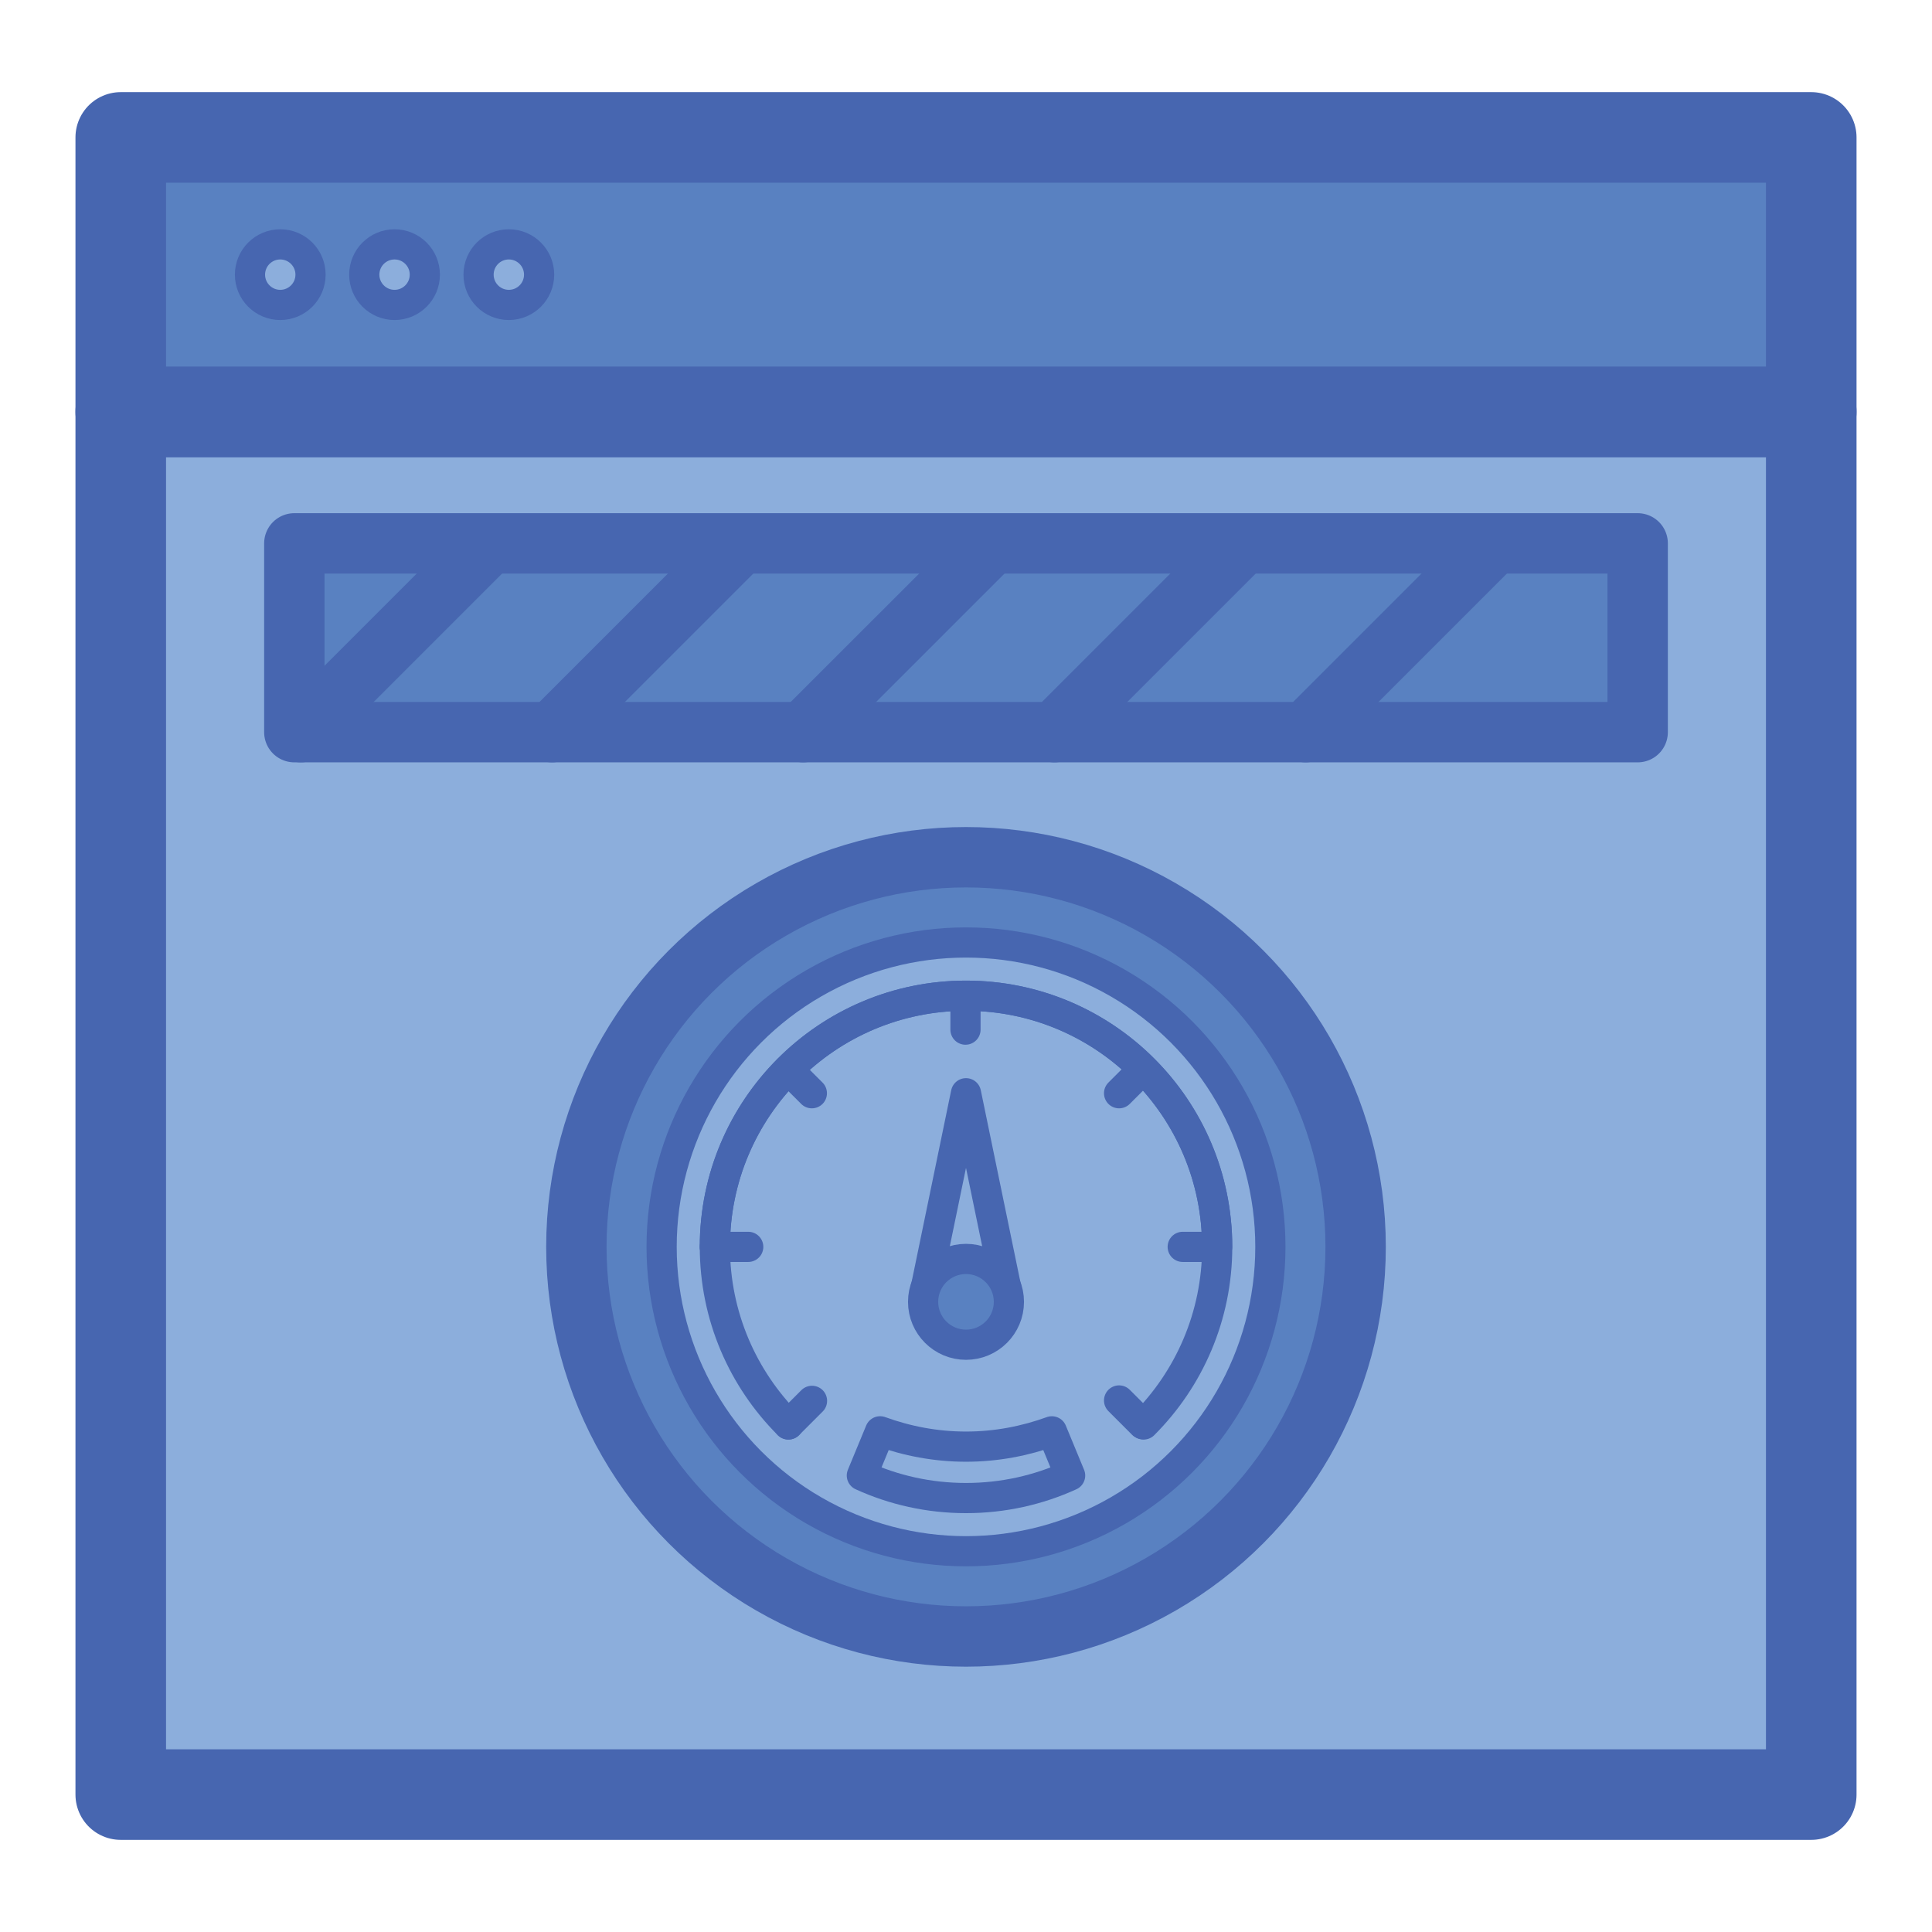 <?xml version="1.0" encoding="utf-8"?>
<!-- Generator: Adobe Illustrator 19.1.0, SVG Export Plug-In . SVG Version: 6.00 Build 0)  -->
<svg version="1.1" id="Layer_1" xmlns="http://www.w3.org/2000/svg" xmlns:xlink="http://www.w3.org/1999/xlink" x="0px" y="0px"
	 viewBox="0 0 64 64" enable-background="new 0 0 64 64" xml:space="preserve">
<g>
	
		<rect x="4" y="13.643" fill="#8CAEDC" stroke="#4766B0" stroke-width="3" stroke-linecap="round" stroke-linejoin="round" stroke-miterlimit="10" width="56" height="45.805"/>
	
		<rect x="4" y="4.552" fill="#5981C1" stroke="#4766B0" stroke-width="3" stroke-linecap="round" stroke-linejoin="round" stroke-miterlimit="10" width="56" height="9.091"/>
	<g>
		
			<circle fill="#8CAEDC" stroke="#4766B0" stroke-linecap="round" stroke-linejoin="round" stroke-miterlimit="10" cx="9.284" cy="9.098" r="1.003"/>
		
			<circle fill="#8CAEDC" stroke="#4766B0" stroke-linecap="round" stroke-linejoin="round" stroke-miterlimit="10" cx="13.07" cy="9.098" r="1.003"/>
		
			<circle fill="#8CAEDC" stroke="#4766B0" stroke-linecap="round" stroke-linejoin="round" stroke-miterlimit="10" cx="16.856" cy="9.098" r="1.003"/>
	</g>
	<g>
		
			<circle fill="#5981C1" stroke="#4766B0" stroke-width="2" stroke-linecap="round" stroke-linejoin="round" stroke-miterlimit="10" cx="32" cy="41.304" r="12.907"/>
		<g>
			
				<circle fill="#8CAEDC" stroke="#4766B0" stroke-linecap="round" stroke-linejoin="round" stroke-miterlimit="10" cx="32" cy="41.304" r="10.083"/>
		</g>
		<path fill="none" stroke="#4766B0" stroke-linecap="round" stroke-linejoin="round" stroke-miterlimit="10" d="M40.32,41.304
			c0-4.595-3.725-8.32-8.32-8.32s-8.32,3.725-8.32,8.32"/>
		
			<line fill="none" stroke="#4766B0" stroke-linecap="round" stroke-linejoin="round" stroke-miterlimit="10" x1="39.179" y1="41.304" x2="40.286" y2="41.304"/>
		
			<line fill="none" stroke="#4766B0" stroke-linecap="round" stroke-linejoin="round" stroke-miterlimit="10" x1="23.68" y1="41.304" x2="24.786" y2="41.304"/>
		
			<line fill="none" stroke="#4766B0" stroke-linecap="round" stroke-linejoin="round" stroke-miterlimit="10" x1="31.983" y1="33.001" x2="31.983" y2="34.108"/>
		
			<line fill="none" stroke="#4766B0" stroke-linecap="round" stroke-linejoin="round" stroke-miterlimit="10" x1="37.071" y1="46.392" x2="37.854" y2="47.175"/>
		
			<line fill="none" stroke="#4766B0" stroke-linecap="round" stroke-linejoin="round" stroke-miterlimit="10" x1="26.111" y1="35.433" x2="26.894" y2="36.215"/>
		
			<line fill="none" stroke="#4766B0" stroke-linecap="round" stroke-linejoin="round" stroke-miterlimit="10" x1="37.071" y1="36.215" x2="37.854" y2="35.433"/>
		
			<line fill="none" stroke="#4766B0" stroke-linecap="round" stroke-linejoin="round" stroke-miterlimit="10" x1="26.117" y1="47.187" x2="26.899" y2="46.405"/>
		<path fill="none" stroke="#4766B0" stroke-linecap="round" stroke-linejoin="round" stroke-miterlimit="10" d="M37.883,47.188
			c1.506-1.506,2.438-3.586,2.438-5.884c0-4.595-3.725-8.32-8.32-8.32s-8.32,3.725-8.32,8.32c0,2.298,0.931,4.378,2.437,5.883"/>
		<g>
			<g>
				<polygon fill="#8CAEDC" stroke="#4766B0" stroke-linecap="round" stroke-linejoin="round" stroke-miterlimit="10" points="
					32,36.215 32.687,39.542 33.374,42.869 32,42.869 30.626,42.869 31.313,39.542 				"/>
			</g>
			
				<circle fill="#5981C1" stroke="#4766B0" stroke-linecap="round" stroke-linejoin="round" stroke-miterlimit="10" cx="32" cy="43.125" r="1.421"/>
		</g>
		<g>
			<path fill="none" stroke="#4766B0" stroke-linecap="round" stroke-linejoin="round" stroke-miterlimit="10" d="M32,47.922
				c-1.001,0-1.957-0.185-2.845-0.508l-0.605,1.464c1.051,0.48,2.219,0.747,3.45,0.747c1.23,0,2.398-0.267,3.449-0.746l-0.605-1.464
				C33.956,47.737,33.001,47.922,32,47.922z"/>
		</g>
	</g>
	
		<rect x="9.75" y="18" fill="#5981C1" stroke="#4766B0" stroke-width="2" stroke-linecap="round" stroke-linejoin="round" stroke-miterlimit="10" width="44.5" height="6.254"/>
	<g>
		
			<line fill="#5981C1" stroke="#4766B0" stroke-width="2" stroke-linecap="round" stroke-linejoin="round" stroke-miterlimit="10" x1="43.25" y1="24.254" x2="49.46" y2="18.044"/>
		
			<line fill="#5981C1" stroke="#4766B0" stroke-width="2" stroke-linecap="round" stroke-linejoin="round" stroke-miterlimit="10" x1="34.929" y1="24.254" x2="41.139" y2="18.044"/>
		
			<line fill="#5981C1" stroke="#4766B0" stroke-width="2" stroke-linecap="round" stroke-linejoin="round" stroke-miterlimit="10" x1="32.818" y1="18.044" x2="26.607" y2="24.254"/>
		
			<line fill="#5981C1" stroke="#4766B0" stroke-width="2" stroke-linecap="round" stroke-linejoin="round" stroke-miterlimit="10" x1="18.286" y1="24.254" x2="24.496" y2="18.044"/>
		
			<line fill="#5981C1" stroke="#4766B0" stroke-width="2" stroke-linecap="round" stroke-linejoin="round" stroke-miterlimit="10" x1="9.965" y1="24.254" x2="16.175" y2="18.044"/>
	</g>
</g>
</svg>
